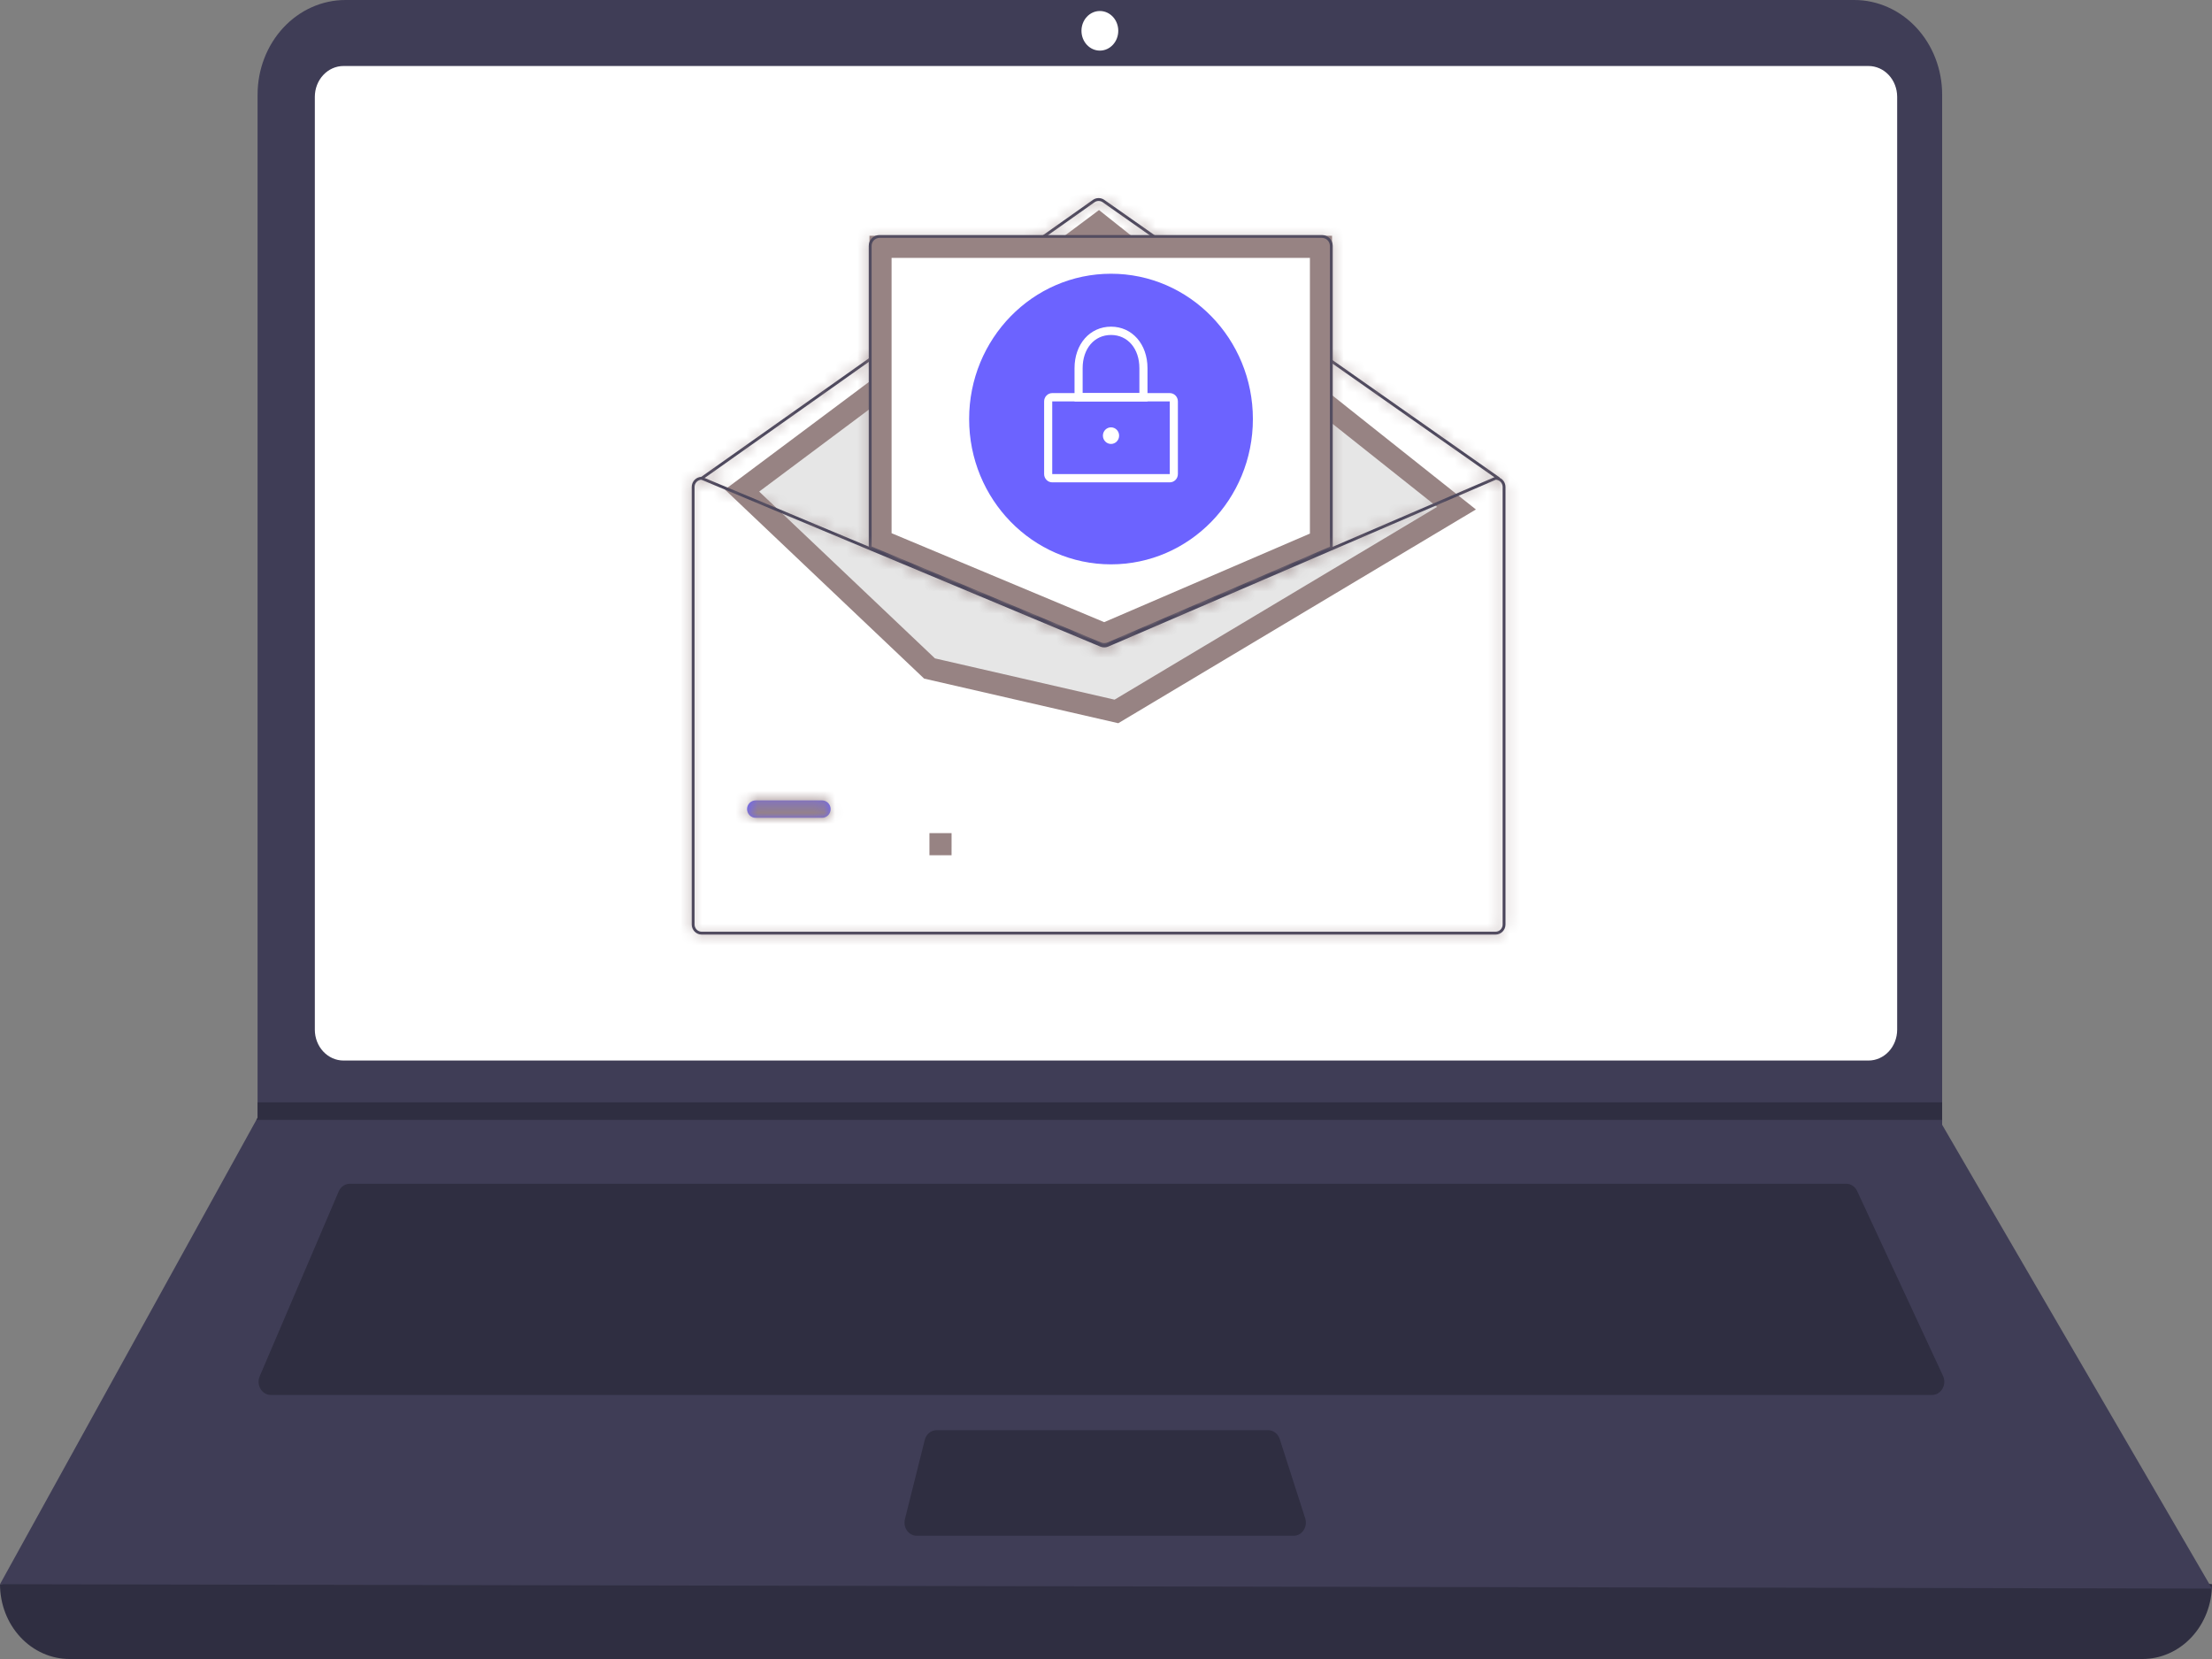 <svg width="200" height="150" viewBox="0 0 200 150" fill="none" xmlns="http://www.w3.org/2000/svg">
<rect x="0" y="0" width="200" height="150" fill="#808080" stroke="none"/>
<path d="M193.715 150H6.285C4.618 150 3.019 149.287 1.841 148.019C0.662 146.75 0 145.03 0 143.236C67.944 134.738 134.61 134.738 200 143.236C200 145.03 199.338 146.75 198.159 148.019C196.981 149.287 195.382 150 193.715 150Z" fill="#2F2E41"/>
<path d="M200 143.634L0 143.236L23.179 101.26L23.29 101.061V8.55C23.29 7.428 23.496 6.316 23.895 5.278C24.294 4.241 24.879 3.298 25.617 2.504C26.355 1.71 27.23 1.08 28.194 0.651C29.158 0.221 30.191 -9.35782e-05 31.235 2.97112e-08H167.656C168.7 -9.35782e-05 169.733 0.221 170.697 0.651C171.66 1.08 172.536 1.71 173.274 2.504C174.012 3.298 174.597 4.241 174.996 5.278C175.395 6.316 175.601 7.428 175.601 8.55V101.698L200 143.634Z" fill="#3F3D56"/>
<path d="M31.054 5.968C30.367 5.969 29.71 6.263 29.225 6.785C28.739 7.307 28.467 8.015 28.466 8.753V93.103C28.467 93.842 28.739 94.55 29.225 95.072C29.71 95.594 30.367 95.888 31.054 95.889H168.946C169.632 95.888 170.29 95.594 170.775 95.072C171.26 94.55 171.533 93.842 171.534 93.103V8.753C171.533 8.015 171.261 7.307 170.775 6.785C170.29 6.263 169.632 5.969 168.946 5.968H31.054Z" fill="white"/>
<path d="M31.631 107.029C31.419 107.03 31.212 107.095 31.033 107.218C30.855 107.341 30.713 107.517 30.624 107.724L23.482 124.435C23.404 124.617 23.37 124.817 23.383 125.016C23.395 125.216 23.455 125.409 23.555 125.578C23.655 125.746 23.794 125.885 23.957 125.981C24.12 126.077 24.303 126.127 24.489 126.127H174.687C174.876 126.127 175.062 126.075 175.227 125.976C175.392 125.877 175.531 125.734 175.63 125.561C175.73 125.388 175.786 125.191 175.795 124.987C175.803 124.784 175.763 124.582 175.679 124.4L167.915 107.689C167.824 107.49 167.682 107.323 167.507 107.207C167.332 107.09 167.13 107.029 166.924 107.029H31.631Z" fill="#2F2E41"/>
<path d="M99.445 4.576C100.364 4.576 101.109 3.774 101.109 2.785C101.109 1.796 100.364 0.995 99.445 0.995C98.527 0.995 97.782 1.796 97.782 2.785C97.782 3.774 98.527 4.576 99.445 4.576Z" fill="white"/>
<path d="M84.682 129.31C84.438 129.311 84.201 129.397 84.008 129.557C83.814 129.717 83.675 129.94 83.612 130.194L81.82 137.355C81.776 137.532 81.77 137.718 81.803 137.897C81.836 138.077 81.907 138.246 82.01 138.392C82.114 138.537 82.247 138.655 82.4 138.736C82.552 138.817 82.72 138.859 82.891 138.859H116.962C117.139 138.859 117.313 138.814 117.47 138.727C117.628 138.64 117.763 138.513 117.866 138.358C117.968 138.203 118.035 138.024 118.06 137.836C118.085 137.647 118.068 137.455 118.01 137.275L115.707 130.113C115.631 129.879 115.49 129.676 115.302 129.532C115.114 129.388 114.889 129.31 114.659 129.31H84.682Z" fill="#2F2E41"/>
<path d="M175.601 99.668V101.26H23.179L23.294 101.061V99.668H175.601Z" fill="#2F2E41"/>
<mask id="path-8-inside-1" fill="white">
<path d="M135.475 43.376C135.449 43.376 135.423 43.368 135.401 43.353L99.701 18.287C99.593 18.211 99.464 18.17 99.332 18.171C99.199 18.171 99.07 18.212 98.962 18.288L63.52 43.353C63.492 43.373 63.457 43.38 63.423 43.374C63.389 43.368 63.359 43.349 63.34 43.321C63.32 43.293 63.312 43.258 63.318 43.224C63.324 43.19 63.343 43.16 63.371 43.14L98.814 18.075C98.966 17.968 99.146 17.911 99.331 17.91C99.516 17.91 99.697 17.967 99.849 18.073L135.549 43.139C135.571 43.155 135.588 43.178 135.597 43.204C135.606 43.23 135.606 43.259 135.598 43.285C135.59 43.312 135.573 43.335 135.551 43.351C135.529 43.367 135.502 43.376 135.475 43.376L135.475 43.376Z"/>
</mask>
<path d="M135.475 43.376C135.449 43.376 135.423 43.368 135.401 43.353L99.701 18.287C99.593 18.211 99.464 18.17 99.332 18.171C99.199 18.171 99.07 18.212 98.962 18.288L63.52 43.353C63.492 43.373 63.457 43.38 63.423 43.374C63.389 43.368 63.359 43.349 63.34 43.321C63.32 43.293 63.312 43.258 63.318 43.224C63.324 43.19 63.343 43.16 63.371 43.14L98.814 18.075C98.966 17.968 99.146 17.911 99.331 17.91C99.516 17.91 99.697 17.967 99.849 18.073L135.549 43.139C135.571 43.155 135.588 43.178 135.597 43.204C135.606 43.23 135.606 43.259 135.598 43.285C135.59 43.312 135.573 43.335 135.551 43.351C135.529 43.367 135.502 43.376 135.475 43.376L135.475 43.376Z" fill="#3F3D56"/>
<path d="M135.475 43.376L135.476 45.376L136.375 41.59L135.475 43.376ZM135.401 43.353L136.552 41.717L136.55 41.716L135.401 43.353ZM99.701 18.287L100.851 16.65L100.847 16.648L99.701 18.287ZM98.962 18.288L97.811 16.653L97.807 16.655L98.962 18.288ZM63.52 43.353L64.674 44.986L64.674 44.986L63.52 43.353ZM63.371 43.14L64.526 44.773L64.526 44.773L63.371 43.14ZM98.814 18.075L97.663 16.439L97.659 16.442L98.814 18.075ZM99.849 18.073L100.998 16.436L100.995 16.434L99.849 18.073ZM135.549 43.139L136.698 41.503L136.698 41.503L135.549 43.139ZM135.475 43.376L135.476 41.376L134.575 45.162L135.475 43.376ZM135.474 41.376C135.861 41.376 136.237 41.496 136.552 41.717L134.251 44.989C134.609 45.241 135.036 45.377 135.476 45.376L135.474 41.376ZM136.55 41.716L100.851 16.65L98.552 19.924L134.252 44.99L136.55 41.716ZM100.847 16.648C100.403 16.337 99.873 16.17 99.328 16.171L99.335 20.171C99.055 20.171 98.783 20.085 98.556 19.926L100.847 16.648ZM99.328 16.171C98.784 16.172 98.254 16.34 97.811 16.653L100.113 19.924C99.887 20.083 99.615 20.17 99.335 20.171L99.328 16.171ZM97.807 16.655L62.365 41.72L64.674 44.986L100.117 19.921L97.807 16.655ZM62.365 41.72C62.772 41.432 63.278 41.318 63.772 41.405L63.075 45.344C63.636 45.443 64.211 45.313 64.674 44.986L62.365 41.72ZM63.772 41.405C64.265 41.492 64.699 41.773 64.981 42.179L61.698 44.463C62.02 44.926 62.514 45.245 63.075 45.344L63.772 41.405ZM64.981 42.179C65.263 42.584 65.373 43.083 65.289 43.567L61.348 42.881C61.252 43.432 61.377 44.001 61.698 44.463L64.981 42.179ZM65.289 43.567C65.204 44.05 64.932 44.485 64.526 44.773L62.217 41.507C61.754 41.834 61.444 42.329 61.348 42.881L65.289 43.567ZM64.526 44.773L99.969 19.708L97.659 16.442L62.217 41.507L64.526 44.773ZM99.965 19.711C99.782 19.84 99.561 19.91 99.335 19.91L99.328 15.911C98.731 15.912 98.15 16.097 97.663 16.439L99.965 19.711ZM99.335 19.91C99.107 19.911 98.887 19.841 98.703 19.713L100.995 16.434C100.507 16.093 99.925 15.909 99.328 15.911L99.335 19.91ZM98.7 19.71L134.399 44.776L136.698 41.503L100.998 16.436L98.7 19.71ZM134.399 44.776C134.072 44.546 133.829 44.22 133.703 43.845L137.492 42.563C137.347 42.136 137.07 41.764 136.698 41.503L134.399 44.776ZM133.703 43.845C133.576 43.471 133.571 43.067 133.689 42.69L137.507 43.88C137.641 43.451 137.636 42.989 137.492 42.563L133.703 43.845ZM133.689 42.69C133.806 42.313 134.041 41.981 134.362 41.743L136.741 44.959C137.106 44.689 137.373 44.31 137.507 43.88L133.689 42.69ZM134.362 41.743C134.683 41.505 135.074 41.376 135.476 41.376L135.474 45.376C135.931 45.377 136.375 45.23 136.741 44.959L134.362 41.743ZM134.575 45.162L134.575 45.162L136.375 41.59L136.375 41.59L134.575 45.162Z" fill="#978383" mask="url(#path-8-inside-1)"/>
<path d="M84.044 60.442L67.094 44.356L99.348 20.255L131.691 45.947L100.942 64.325L84.044 60.442Z" fill="#E6E6E6" stroke="#978383" stroke-width="2"/>
<path d="M85.036 76.752L85.036 76.752C85.036 76.752 85.036 76.752 85.036 76.752ZM85.036 76.752C85.037 76.752 85.037 76.752 85.037 76.752L85.036 76.752ZM85.036 76.752L85.036 77.326L85.036 76.752ZM85.036 76.752L85.037 76.551L85.037 76.549L85.037 76.544L85.037 76.54L85.037 76.535L85.037 76.531L85.037 76.528L85.037 76.326C85.037 76.326 85.037 76.326 85.036 76.326C85.036 76.326 85.036 76.326 85.036 76.326L85.036 76.752Z" fill="#6C63FF" stroke="#978383" stroke-width="2"/>
<mask id="path-12-inside-2" fill="white">
<path d="M74.322 73.943H68.327C68.224 73.943 68.123 73.923 68.028 73.883C67.933 73.844 67.847 73.786 67.774 73.713C67.702 73.639 67.644 73.553 67.605 73.457C67.565 73.362 67.545 73.259 67.545 73.156C67.545 73.052 67.565 72.95 67.605 72.854C67.644 72.759 67.702 72.672 67.774 72.599C67.847 72.526 67.933 72.468 68.028 72.428C68.123 72.389 68.224 72.369 68.327 72.369H74.322C74.424 72.369 74.526 72.389 74.621 72.428C74.715 72.468 74.802 72.526 74.874 72.599C74.947 72.672 75.004 72.759 75.044 72.854C75.083 72.95 75.103 73.052 75.103 73.156C75.103 73.259 75.083 73.362 75.044 73.457C75.004 73.553 74.947 73.639 74.874 73.713C74.802 73.786 74.715 73.844 74.621 73.883C74.526 73.923 74.424 73.943 74.322 73.943Z"/>
</mask>
<path d="M74.322 73.943H68.327C68.224 73.943 68.123 73.923 68.028 73.883C67.933 73.844 67.847 73.786 67.774 73.713C67.702 73.639 67.644 73.553 67.605 73.457C67.565 73.362 67.545 73.259 67.545 73.156C67.545 73.052 67.565 72.95 67.605 72.854C67.644 72.759 67.702 72.672 67.774 72.599C67.847 72.526 67.933 72.468 68.028 72.428C68.123 72.389 68.224 72.369 68.327 72.369H74.322C74.424 72.369 74.526 72.389 74.621 72.428C74.715 72.468 74.802 72.526 74.874 72.599C74.947 72.672 75.004 72.759 75.044 72.854C75.083 72.95 75.103 73.052 75.103 73.156C75.103 73.259 75.083 73.362 75.044 73.457C75.004 73.553 74.947 73.639 74.874 73.713C74.802 73.786 74.715 73.844 74.621 73.883C74.526 73.923 74.424 73.943 74.322 73.943Z" fill="#6C63FF"/>
<path d="M74.322 73.943L74.324 71.943H74.322V73.943ZM68.327 73.943L68.327 71.943L68.324 71.943L68.327 73.943ZM68.327 72.369L68.324 74.369H68.327V72.369ZM74.322 72.369L74.322 74.369L74.324 74.369L74.322 72.369ZM74.322 71.943H68.327V75.943H74.322V71.943ZM68.324 71.943C68.487 71.943 68.647 71.975 68.797 72.037L67.259 75.729C67.598 75.871 67.962 75.943 68.329 75.943L68.324 71.943ZM68.797 72.037C68.946 72.099 69.081 72.19 69.193 72.303L66.355 75.122C66.613 75.382 66.92 75.588 67.259 75.729L68.797 72.037ZM69.193 72.303C69.306 72.417 69.394 72.55 69.454 72.697L65.755 74.218C65.894 74.555 66.097 74.862 66.355 75.122L69.193 72.303ZM69.454 72.697C69.514 72.843 69.545 72.999 69.545 73.156H65.545C65.545 73.52 65.616 73.881 65.755 74.218L69.454 72.697ZM69.545 73.156C69.545 73.313 69.514 73.469 69.454 73.615L65.755 72.094C65.616 72.431 65.545 72.792 65.545 73.156H69.545ZM69.454 73.615C69.394 73.761 69.306 73.895 69.193 74.008L66.355 71.189C66.097 71.449 65.894 71.757 65.755 72.094L69.454 73.615ZM69.193 74.008C69.081 74.122 68.946 74.212 68.797 74.275L67.259 70.582C66.92 70.723 66.613 70.93 66.355 71.189L69.193 74.008ZM68.797 74.275C68.647 74.337 68.487 74.369 68.324 74.369L68.329 70.369C67.962 70.368 67.598 70.441 67.259 70.582L68.797 74.275ZM68.327 74.369H74.322V70.369H68.327V74.369ZM74.324 74.369C74.162 74.369 74.001 74.337 73.852 74.275L75.389 70.582C75.05 70.441 74.687 70.368 74.319 70.369L74.324 74.369ZM73.852 74.275C73.702 74.212 73.568 74.122 73.455 74.008L76.293 71.189C76.035 70.93 75.728 70.723 75.389 70.582L73.852 74.275ZM73.455 74.008C73.343 73.895 73.254 73.761 73.194 73.615L76.893 72.094C76.755 71.757 76.551 71.449 76.293 71.189L73.455 74.008ZM73.194 73.615C73.134 73.469 73.103 73.313 73.103 73.156H77.103C77.103 72.792 77.032 72.431 76.893 72.094L73.194 73.615ZM73.103 73.156C73.103 72.999 73.134 72.843 73.194 72.697L76.893 74.218C77.032 73.881 77.103 73.52 77.103 73.156H73.103ZM73.194 72.697C73.254 72.55 73.343 72.417 73.455 72.303L76.293 75.122C76.551 74.862 76.755 74.555 76.893 74.218L73.194 72.697ZM73.455 72.303C73.568 72.19 73.702 72.099 73.852 72.037L75.389 75.729C75.728 75.588 76.035 75.382 76.293 75.122L73.455 72.303ZM73.852 72.037C74.001 71.975 74.162 71.943 74.324 71.943L74.319 75.943C74.687 75.943 75.05 75.871 75.389 75.729L73.852 72.037Z" fill="#978383" mask="url(#path-12-inside-2)"/>
<path d="M99.843 57.339L79.613 48.876V22.317H119.437V48.903L99.843 57.339Z" fill="white" stroke="#978383" stroke-width="2"/>
<mask id="path-15-inside-3" fill="white">
<path d="M99.842 58.406C99.707 58.406 99.573 58.38 99.447 58.328L78.548 49.585V22.228C78.549 21.969 78.651 21.721 78.832 21.538C79.014 21.355 79.26 21.252 79.516 21.252H119.533C119.79 21.252 120.036 21.355 120.217 21.538C120.399 21.721 120.501 21.969 120.501 22.228V49.604L100.249 58.323C100.12 58.378 99.982 58.406 99.842 58.406V58.406ZM78.807 49.411L99.546 58.087C99.739 58.166 99.956 58.165 100.148 58.084L120.243 49.432V22.228C120.243 22.038 120.168 21.856 120.035 21.722C119.902 21.588 119.721 21.512 119.533 21.512H79.516C79.328 21.512 79.148 21.588 79.015 21.722C78.882 21.856 78.807 22.038 78.807 22.228L78.807 49.411Z"/>
</mask>
<path d="M99.842 58.406C99.707 58.406 99.573 58.38 99.447 58.328L78.548 49.585V22.228C78.549 21.969 78.651 21.721 78.832 21.538C79.014 21.355 79.26 21.252 79.516 21.252H119.533C119.79 21.252 120.036 21.355 120.217 21.538C120.399 21.721 120.501 21.969 120.501 22.228V49.604L100.249 58.323C100.12 58.378 99.982 58.406 99.842 58.406V58.406ZM78.807 49.411L99.546 58.087C99.739 58.166 99.956 58.165 100.148 58.084L120.243 49.432V22.228C120.243 22.038 120.168 21.856 120.035 21.722C119.902 21.588 119.721 21.512 119.533 21.512H79.516C79.328 21.512 79.148 21.588 79.015 21.722C78.882 21.856 78.807 22.038 78.807 22.228L78.807 49.411Z" fill="#3F3D56"/>
<path d="M99.447 58.328L98.675 60.173L98.686 60.178L99.447 58.328ZM78.548 49.585H76.548V50.916L77.776 51.43L78.548 49.585ZM78.548 22.228L76.548 22.226V22.228H78.548ZM79.516 21.252L79.516 19.252L79.514 19.252L79.516 21.252ZM119.533 21.252L119.535 19.252H119.533V21.252ZM120.501 22.228L122.501 22.228L122.501 22.226L120.501 22.228ZM120.501 49.604L121.292 51.441L122.501 50.92V49.604H120.501ZM100.249 58.323L101.03 60.164L101.04 60.16L100.249 58.323ZM78.807 49.411L76.807 49.411L76.807 50.743L78.035 51.257L78.807 49.411ZM99.546 58.087L98.774 59.932L98.781 59.935L98.789 59.938L99.546 58.087ZM100.148 58.084L100.928 59.926L100.939 59.921L100.148 58.084ZM120.243 49.432L121.034 51.269L122.243 50.748V49.432H120.243ZM120.243 22.228L122.243 22.228L122.243 22.226L120.243 22.228ZM119.533 21.512L119.535 19.512H119.533V21.512ZM79.516 21.512L79.516 19.512L79.514 19.512L79.516 21.512ZM78.807 22.228L76.807 22.226L76.807 22.228L78.807 22.228ZM99.84 56.406C99.967 56.406 100.092 56.431 100.209 56.478L98.686 60.178C99.053 60.329 99.447 60.406 99.845 60.406L99.84 56.406ZM100.219 56.483L79.32 47.74L77.776 51.43L98.675 60.173L100.219 56.483ZM80.548 49.585V22.228H76.548V49.585H80.548ZM80.548 22.23C80.548 22.496 80.444 22.754 80.252 22.947L77.412 20.13C76.858 20.688 76.549 21.442 76.548 22.226L80.548 22.23ZM80.252 22.947C80.061 23.14 79.797 23.252 79.519 23.252L79.514 19.252C78.723 19.253 77.967 19.57 77.412 20.13L80.252 22.947ZM79.516 23.252H119.533V19.252H79.516V23.252ZM119.531 23.252C119.252 23.252 118.989 23.14 118.797 22.947L121.637 20.13C121.082 19.57 120.327 19.253 119.535 19.252L119.531 23.252ZM118.797 22.947C118.606 22.754 118.501 22.496 118.501 22.23L122.501 22.226C122.5 21.442 122.191 20.688 121.637 20.13L118.797 22.947ZM118.501 22.228V49.604H122.501V22.228H118.501ZM119.71 47.767L99.458 56.486L101.04 60.16L121.292 51.441L119.71 47.767ZM99.468 56.482C99.587 56.432 99.715 56.406 99.844 56.406L99.841 60.406C100.25 60.406 100.654 60.324 101.03 60.164L99.468 56.482ZM78.035 51.257L98.774 59.932L100.318 56.242L79.578 47.566L78.035 51.257ZM98.789 59.938C99.475 60.219 100.245 60.215 100.928 59.926L99.369 56.242C99.667 56.116 100.003 56.114 100.303 56.236L98.789 59.938ZM100.939 59.921L121.034 51.269L119.452 47.595L99.358 56.247L100.939 59.921ZM122.243 49.432V22.228H118.243V49.432H122.243ZM122.243 22.226C122.242 21.512 121.961 20.824 121.455 20.314L118.615 23.131C118.375 22.889 118.243 22.565 118.243 22.23L122.243 22.226ZM121.455 20.314C120.948 19.803 120.258 19.513 119.535 19.512L119.531 23.512C119.184 23.512 118.855 23.373 118.615 23.131L121.455 20.314ZM119.533 19.512H79.516V23.512H119.533V19.512ZM79.514 19.512C78.791 19.513 78.101 19.803 77.595 20.314L80.435 23.131C80.195 23.373 79.866 23.512 79.519 23.512L79.514 19.512ZM77.595 20.314C77.089 20.824 76.807 21.512 76.807 22.226L80.807 22.23C80.806 22.565 80.674 22.889 80.435 23.131L77.595 20.314ZM76.807 22.228L76.807 49.411L80.807 49.411L80.807 22.228L76.807 22.228Z" fill="#978383" mask="url(#path-15-inside-3)"/>
<mask id="path-17-inside-4" fill="white">
<path d="M135.217 43.116H135.191L120.372 49.496L100.097 58.224C100.017 58.258 99.932 58.276 99.846 58.276C99.76 58.276 99.675 58.26 99.596 58.227L78.677 49.477L63.494 43.127L63.471 43.116H63.445C63.206 43.116 62.976 43.212 62.807 43.383C62.637 43.554 62.542 43.786 62.542 44.027V83.591C62.542 83.832 62.637 84.064 62.807 84.235C62.976 84.406 63.206 84.502 63.445 84.502H135.217C135.456 84.502 135.686 84.406 135.855 84.235C136.025 84.064 136.12 83.832 136.12 83.591V44.027C136.12 43.786 136.025 43.554 135.855 43.383C135.686 43.212 135.456 43.116 135.217 43.116V43.116ZM135.862 83.591C135.862 83.763 135.794 83.929 135.673 84.051C135.552 84.173 135.388 84.242 135.217 84.242H63.445C63.274 84.242 63.11 84.173 62.989 84.051C62.868 83.929 62.8 83.763 62.8 83.591V44.027C62.8 43.859 62.865 43.697 62.981 43.576C63.096 43.455 63.254 43.383 63.421 43.376L78.677 49.759L99.496 58.468C99.722 58.56 99.974 58.559 100.199 58.464L120.372 49.778L135.243 43.376C135.409 43.384 135.566 43.455 135.682 43.577C135.797 43.698 135.862 43.859 135.862 44.027V83.591Z"/>
</mask>
<path d="M135.217 43.116H135.191L120.372 49.496L100.097 58.224C100.017 58.258 99.932 58.276 99.846 58.276C99.76 58.276 99.675 58.26 99.596 58.227L78.677 49.477L63.494 43.127L63.471 43.116H63.445C63.206 43.116 62.976 43.212 62.807 43.383C62.637 43.554 62.542 43.786 62.542 44.027V83.591C62.542 83.832 62.637 84.064 62.807 84.235C62.976 84.406 63.206 84.502 63.445 84.502H135.217C135.456 84.502 135.686 84.406 135.855 84.235C136.025 84.064 136.12 83.832 136.12 83.591V44.027C136.12 43.786 136.025 43.554 135.855 43.383C135.686 43.212 135.456 43.116 135.217 43.116V43.116ZM135.862 83.591C135.862 83.763 135.794 83.929 135.673 84.051C135.552 84.173 135.388 84.242 135.217 84.242H63.445C63.274 84.242 63.11 84.173 62.989 84.051C62.868 83.929 62.8 83.763 62.8 83.591V44.027C62.8 43.859 62.865 43.697 62.981 43.576C63.096 43.455 63.254 43.383 63.421 43.376L78.677 49.759L99.496 58.468C99.722 58.56 99.974 58.559 100.199 58.464L120.372 49.778L135.243 43.376C135.409 43.384 135.566 43.455 135.682 43.577C135.797 43.698 135.862 43.859 135.862 44.027V83.591Z" fill="#3F3D56"/>
<path d="M135.191 43.116V41.116H134.779L134.4 41.279L135.191 43.116ZM120.372 49.496L119.581 47.659L119.581 47.659L120.372 49.496ZM100.097 58.224L100.877 60.066L100.887 60.062L100.097 58.224ZM99.596 58.227L98.824 60.072L98.834 60.076L99.596 58.227ZM78.677 49.477L77.906 51.323L77.906 51.323L78.677 49.477ZM63.494 43.127L62.675 44.951L62.699 44.962L62.723 44.972L63.494 43.127ZM63.471 43.116L64.29 41.291L63.9 41.116H63.471V43.116ZM63.445 43.116L63.445 41.116L63.443 41.116L63.445 43.116ZM62.542 44.027L60.542 44.025V44.027H62.542ZM62.542 83.591L60.542 83.591L60.542 83.593L62.542 83.591ZM63.445 84.502L63.443 86.502H63.445V84.502ZM135.217 84.502L135.217 86.502L135.219 86.502L135.217 84.502ZM136.12 83.591L138.12 83.593V83.591H136.12ZM136.12 44.027L138.12 44.027L138.12 44.025L136.12 44.027ZM135.862 83.591L137.862 83.592V83.591H135.862ZM135.217 84.242L135.217 86.242L135.218 86.242L135.217 84.242ZM63.445 84.242L63.445 86.242H63.445V84.242ZM62.8 83.591L60.8 83.591L60.8 83.592L62.8 83.591ZM62.8 44.027L60.8 44.024V44.027H62.8ZM63.421 43.376L64.193 41.531L63.783 41.36L63.34 41.378L63.421 43.376ZM78.677 49.759L79.449 47.914L79.449 47.914L78.677 49.759ZM99.496 58.468L98.725 60.313L98.737 60.318L99.496 58.468ZM100.199 58.464L100.978 60.306L100.99 60.301L100.199 58.464ZM120.372 49.778L119.581 47.941L119.581 47.941L120.372 49.778ZM135.243 43.376L135.33 41.378L134.872 41.358L134.452 41.539L135.243 43.376ZM135.862 44.027L137.862 44.027L137.862 44.023L135.862 44.027ZM135.217 41.116H135.191V45.116H135.217V41.116ZM134.4 41.279L119.581 47.659L121.163 51.333L135.982 44.953L134.4 41.279ZM119.581 47.659L99.306 56.388L100.887 60.062L121.163 51.333L119.581 47.659ZM99.316 56.383C99.48 56.314 99.657 56.277 99.836 56.276L99.857 60.276C100.208 60.274 100.555 60.203 100.877 60.066L99.316 56.383ZM99.836 56.276C100.015 56.275 100.192 56.31 100.357 56.378L98.834 60.076C99.158 60.21 99.506 60.278 99.857 60.276L99.836 56.276ZM100.367 56.382L79.449 47.632L77.906 51.323L98.824 60.072L100.367 56.382ZM79.449 47.632L64.266 41.281L62.723 44.972L77.906 51.323L79.449 47.632ZM64.314 41.302L64.29 41.291L62.652 44.941L62.675 44.951L64.314 41.302ZM63.471 41.116H63.445V45.116H63.471V41.116ZM63.443 41.116C62.669 41.117 61.929 41.428 61.387 41.975L64.227 44.792C64.023 44.997 63.743 45.116 63.448 45.116L63.443 41.116ZM61.387 41.975C60.845 42.521 60.543 43.259 60.542 44.025L64.542 44.029C64.541 44.312 64.43 44.587 64.227 44.792L61.387 41.975ZM60.542 44.027V83.591H64.542V44.027H60.542ZM60.542 83.593C60.543 84.359 60.845 85.097 61.387 85.643L64.227 82.826C64.43 83.031 64.541 83.306 64.542 83.589L60.542 83.593ZM61.387 85.643C61.929 86.19 62.669 86.501 63.443 86.502L63.448 82.502C63.743 82.502 64.023 82.621 64.227 82.826L61.387 85.643ZM63.445 86.502H135.217V82.502H63.445V86.502ZM135.219 86.502C135.994 86.501 136.733 86.19 137.275 85.643L134.435 82.826C134.639 82.621 134.919 82.502 135.215 82.502L135.219 86.502ZM137.275 85.643C137.818 85.097 138.12 84.359 138.12 83.593L134.12 83.589C134.121 83.306 134.232 83.031 134.435 82.826L137.275 85.643ZM138.12 83.591V44.027H134.12V83.591H138.12ZM138.12 44.025C138.12 43.259 137.818 42.521 137.275 41.975L134.435 44.792C134.232 44.587 134.121 44.312 134.12 44.029L138.12 44.025ZM137.275 41.975C136.733 41.428 135.994 41.117 135.219 41.116L135.215 45.116C134.919 45.116 134.639 44.997 134.435 44.792L137.275 41.975ZM133.862 83.59C133.862 83.238 134.001 82.897 134.253 82.642L137.093 85.459C137.587 84.961 137.862 84.289 137.862 83.592L133.862 83.59ZM134.253 82.642C134.506 82.388 134.852 82.242 135.216 82.242L135.218 86.242C135.924 86.241 136.598 85.958 137.093 85.459L134.253 82.642ZM135.217 82.242H63.445V86.242H135.217V82.242ZM63.446 82.242C63.81 82.242 64.156 82.388 64.409 82.642L61.569 85.459C62.064 85.958 62.738 86.241 63.445 86.242L63.446 82.242ZM64.409 82.642C64.661 82.897 64.8 83.238 64.8 83.59L60.8 83.592C60.8 84.289 61.075 84.961 61.569 85.459L64.409 82.642ZM64.8 83.591V44.027H60.8V83.591H64.8ZM64.8 44.03C64.799 44.373 64.668 44.705 64.428 44.957L61.534 42.195C61.062 42.689 60.801 43.345 60.8 44.024L64.8 44.03ZM64.428 44.957C64.187 45.209 63.856 45.36 63.502 45.375L63.34 41.378C62.653 41.406 62.006 41.7 61.534 42.195L64.428 44.957ZM62.649 45.221L77.906 51.604L79.449 47.914L64.193 41.531L62.649 45.221ZM77.906 51.604L98.725 60.313L100.268 56.623L79.449 47.914L77.906 51.604ZM98.737 60.318C99.456 60.613 100.263 60.609 100.978 60.306L99.419 56.622C99.686 56.509 99.987 56.508 100.255 56.617L98.737 60.318ZM100.99 60.301L121.163 51.615L119.581 47.941L99.408 56.627L100.99 60.301ZM121.163 51.615L136.033 45.213L134.452 41.539L119.581 47.941L121.163 51.615ZM135.156 45.374C134.803 45.359 134.473 45.207 134.233 44.956L137.13 42.197C136.66 41.703 136.015 41.408 135.33 41.378L135.156 45.374ZM134.233 44.956C133.994 44.705 133.863 44.373 133.862 44.032L137.862 44.023C137.861 43.345 137.6 42.691 137.13 42.197L134.233 44.956ZM133.862 44.027V83.591H137.862V44.027H133.862Z" fill="#978383" mask="url(#path-17-inside-4)"/>
<path d="M100.453 51.026C107.538 51.026 113.281 45.144 113.281 37.888C113.281 30.632 107.538 24.75 100.453 24.75C93.369 24.75 87.625 30.632 87.625 37.888C87.625 45.144 93.369 51.026 100.453 51.026Z" fill="#6C63FF"/>
<path d="M105.767 43.612H95.139C94.944 43.612 94.758 43.533 94.621 43.392C94.483 43.252 94.406 43.061 94.406 42.862V36.292C94.406 36.093 94.483 35.903 94.621 35.762C94.758 35.621 94.944 35.542 95.139 35.542H105.767C105.962 35.542 106.148 35.621 106.286 35.762C106.423 35.903 106.5 36.093 106.5 36.292V42.862C106.5 43.061 106.423 43.252 106.286 43.392C106.148 43.533 105.962 43.612 105.767 43.612ZM95.139 36.292V42.862H105.768L105.767 36.292L95.139 36.292Z" fill="white"/>
<path d="M103.752 36.292H97.155V33.289C97.155 31.114 98.542 29.536 100.453 29.536C102.364 29.536 103.752 31.114 103.752 33.289L103.752 36.292ZM97.888 35.542H103.019V33.289C103.019 31.521 101.964 30.287 100.453 30.287C98.943 30.287 97.888 31.521 97.888 33.289L97.888 35.542Z" fill="white"/>
<path d="M100.453 40.14C100.858 40.14 101.186 39.804 101.186 39.389C101.186 38.975 100.858 38.639 100.453 38.639C100.048 38.639 99.72 38.975 99.72 39.389C99.72 39.804 100.048 40.14 100.453 40.14Z" fill="white"/>
</svg>

